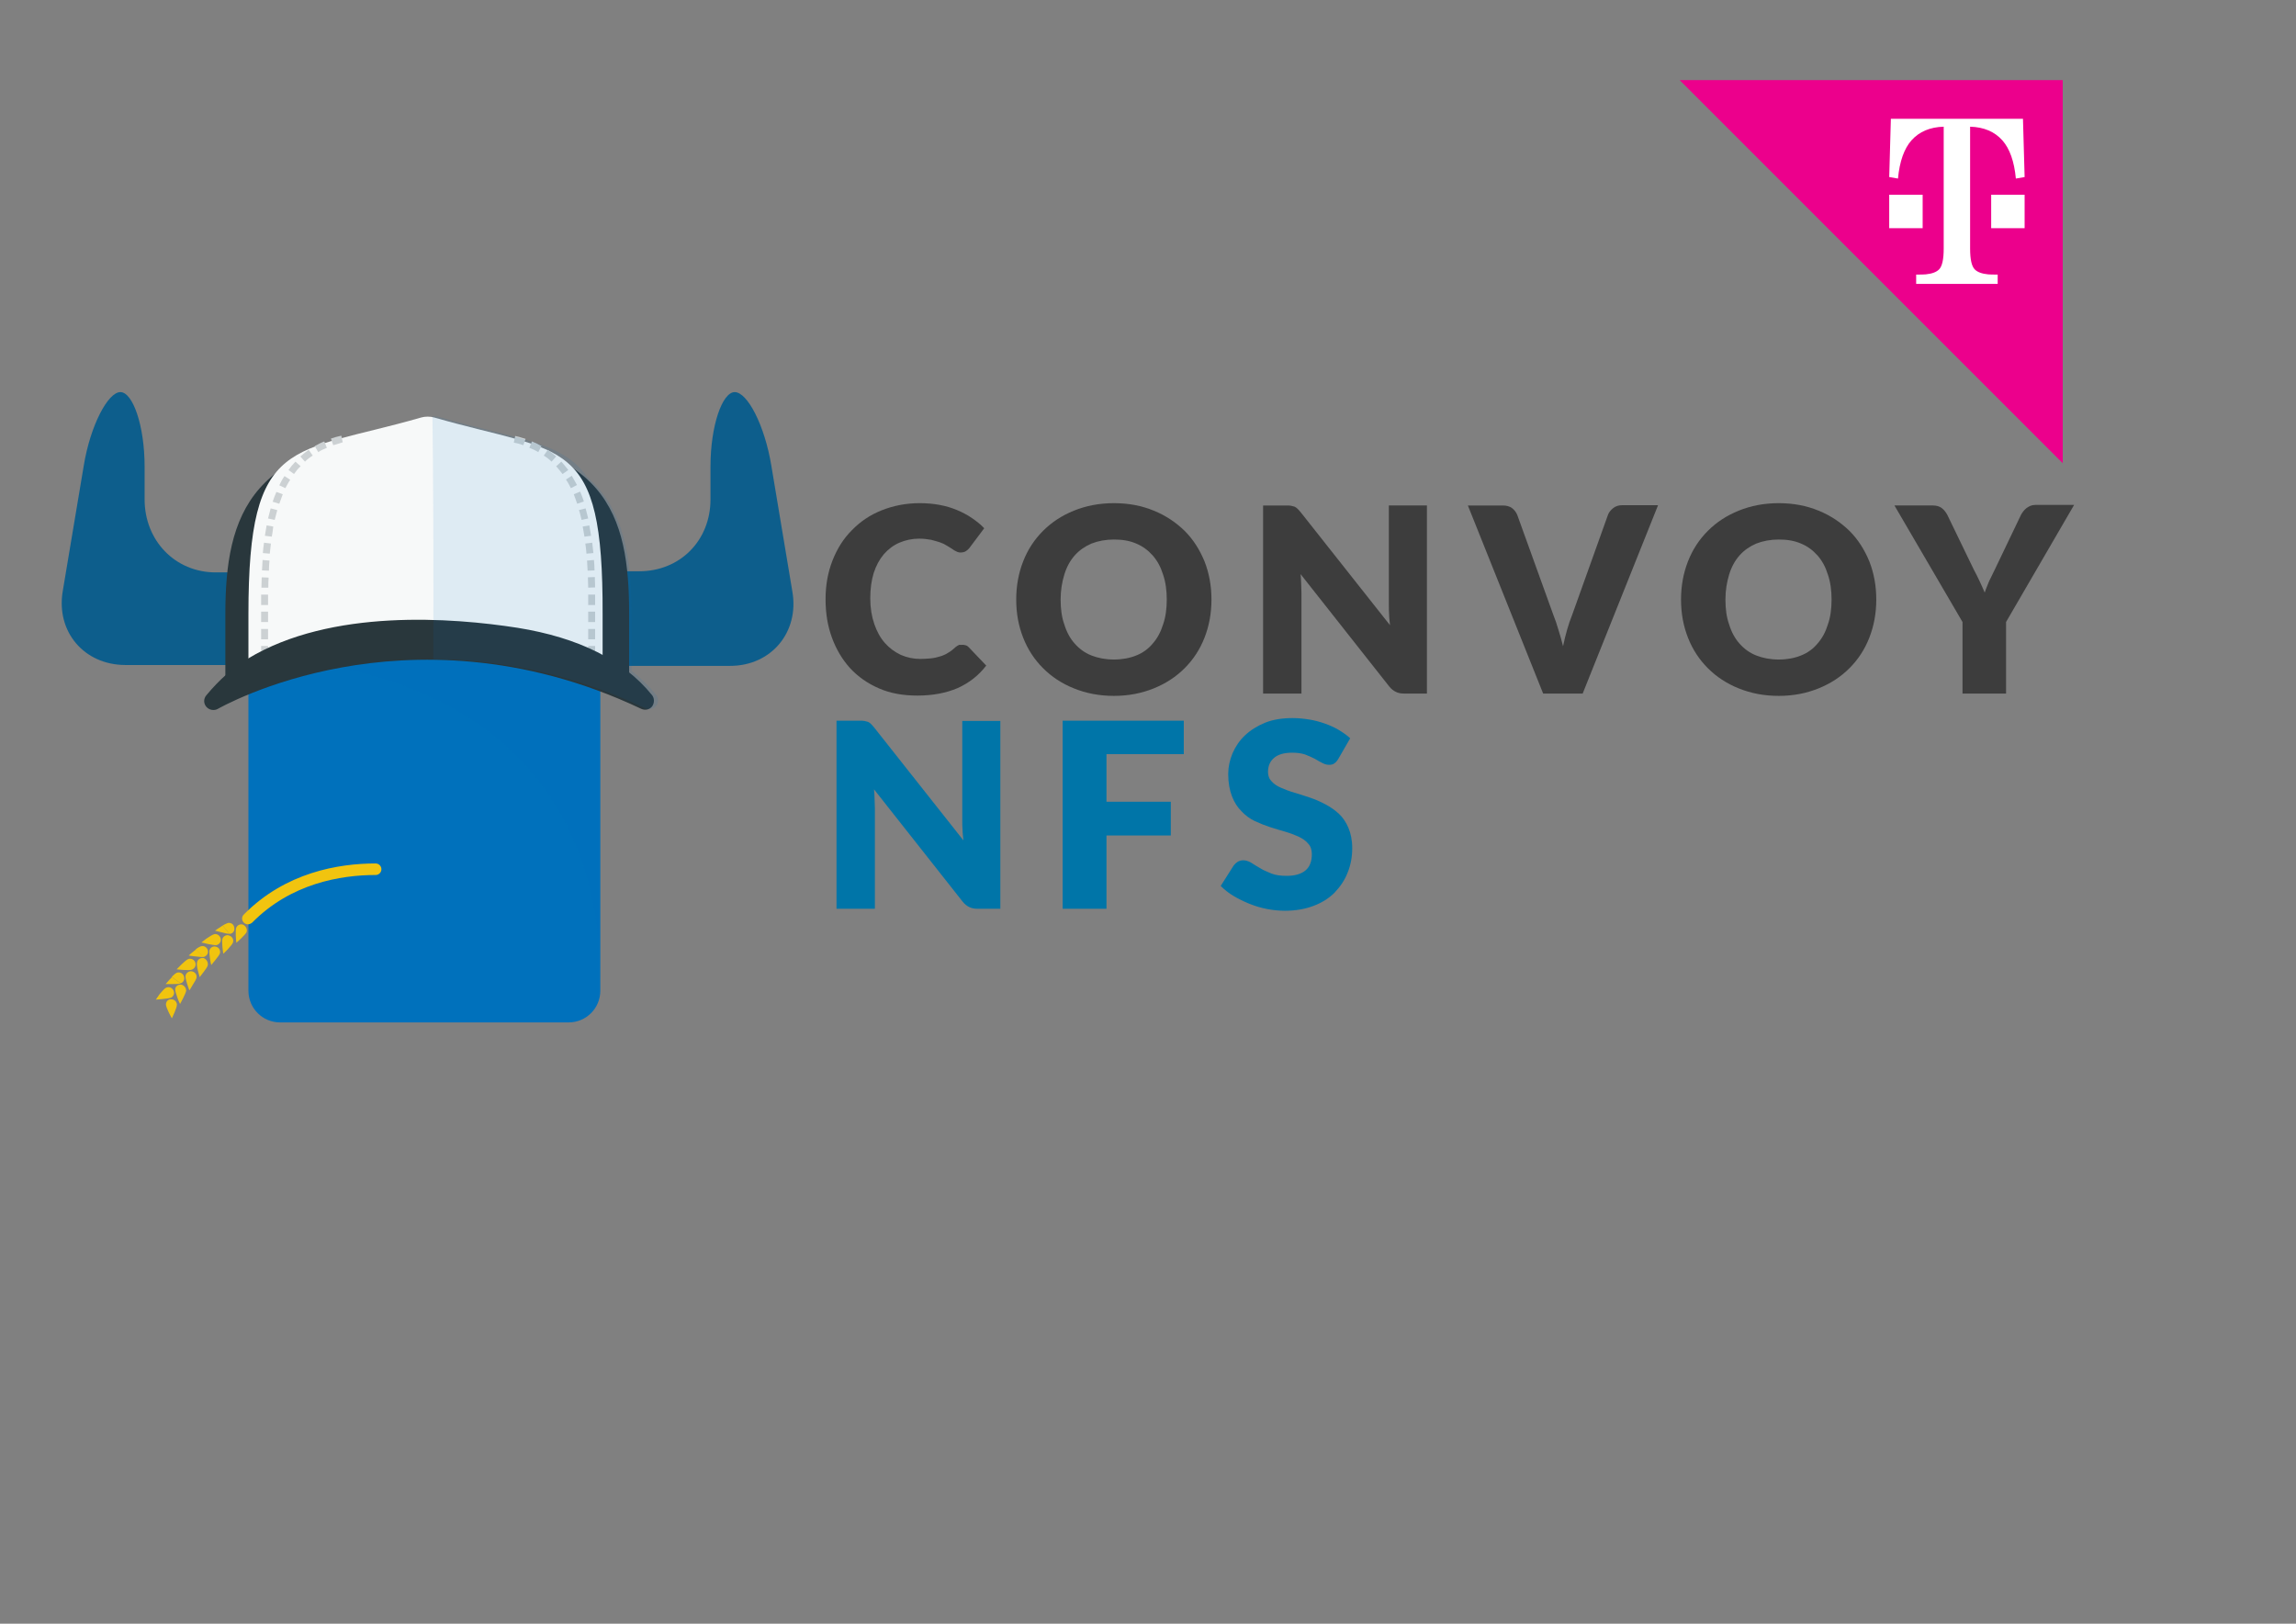 <?xml version="1.0" encoding="UTF-8"?>
<!DOCTYPE svg PUBLIC "-//W3C//DTD SVG 1.1//EN" "http://www.w3.org/Graphics/SVG/1.1/DTD/svg11.dtd">
<!-- Creator: CorelDRAW -->
<svg xmlns="http://www.w3.org/2000/svg" xml:space="preserve" width="297mm" height="210mm" style="shape-rendering:geometricPrecision; text-rendering:geometricPrecision; image-rendering:optimizeQuality; fill-rule:evenodd; clip-rule:evenodd"
viewBox="0 0 297 210"
 xmlns:xlink="http://www.w3.org/1999/xlink"
 version="1.1">
 <rect x="0" y="0" width="297" height="210" fill="#808080" stroke="none"/>
 <defs>
  <style type="text/css">
   <![CDATA[
    .fil3 {fill:#0071BC}
    .fil1 {fill:#0075A8}
    .fil2 {fill:#0D5E8C}
    .fil4 {fill:#29373C}
    .fil0 {fill:#3D3D3D}
    .fil6 {fill:#CCD1D3}
    .fil9 {fill:#EC008C}
    .fil8 {fill:#F1C40F}
    .fil5 {fill:#F7F9F9}
    .fil10 {fill:white;fill-rule:nonzero}
    .fil7 {fill:#0071BC;fill-opacity:0.102}
   ]]>
  </style>
 </defs>
 <g id="Layer_x0020_1">
  <g id="_246973552">
   <g>
    <path id="_336639088" class="fil0" d="M124.55 83.396c0.149,0 0.261,0.037 0.41,0.075 0.149,0.037 0.261,0.149 0.373,0.261l2.239 2.35c-0.97,1.268 -2.201,2.239 -3.694,2.91 -1.492,0.634 -3.208,0.97 -5.223,0.97 -1.865,0 -3.507,-0.298 -4.962,-0.933 -1.455,-0.634 -2.686,-1.492 -3.731,-2.612 -1.007,-1.119 -1.791,-2.425 -2.35,-3.955 -0.56,-1.53 -0.821,-3.171 -0.821,-4.962 0,-1.828 0.298,-3.47 0.895,-4.999 0.597,-1.53 1.418,-2.836 2.5,-3.917 1.082,-1.119 2.35,-1.977 3.843,-2.574 1.492,-0.597 3.134,-0.933 4.925,-0.933 0.895,0 1.791,0.074 2.574,0.224 0.821,0.149 1.567,0.373 2.276,0.671 0.709,0.298 1.343,0.634 1.94,1.045 0.597,0.41 1.119,0.821 1.567,1.306l-1.903 2.537c-0.112,0.149 -0.261,0.298 -0.448,0.41 -0.149,0.112 -0.41,0.186 -0.709,0.186 -0.187,0 -0.373,-0.037 -0.56,-0.149 -0.187,-0.075 -0.373,-0.187 -0.56,-0.336 -0.187,-0.112 -0.41,-0.261 -0.671,-0.41 -0.224,-0.149 -0.522,-0.298 -0.858,-0.41 -0.336,-0.112 -0.709,-0.224 -1.157,-0.336 -0.448,-0.075 -0.97,-0.149 -1.53,-0.149 -0.933,0 -1.791,0.187 -2.574,0.522 -0.783,0.336 -1.455,0.858 -2.015,1.492 -0.56,0.671 -1.007,1.492 -1.306,2.425 -0.298,0.97 -0.448,2.052 -0.448,3.283 0,1.231 0.187,2.35 0.522,3.321 0.336,0.97 0.783,1.791 1.38,2.462 0.597,0.671 1.268,1.157 2.052,1.53 0.783,0.336 1.604,0.522 2.5,0.522 0.522,0 0.97,-0.037 1.418,-0.075 0.41,-0.037 0.821,-0.149 1.194,-0.261 0.373,-0.112 0.709,-0.261 1.045,-0.485 0.336,-0.187 0.634,-0.448 0.97,-0.746 0.149,-0.112 0.261,-0.187 0.448,-0.261 0.149,0.037 0.298,0 0.448,0z"/>
    <path id="_336639328" class="fil0" d="M156.71 77.539c0,1.754 -0.298,3.395 -0.895,4.925 -0.597,1.53 -1.455,2.836 -2.574,3.955 -1.119,1.119 -2.425,1.977 -3.992,2.612 -1.567,0.634 -3.283,0.97 -5.149,0.97 -1.903,0 -3.619,-0.336 -5.186,-0.97 -1.567,-0.634 -2.873,-1.492 -3.992,-2.612 -1.119,-1.119 -1.977,-2.425 -2.574,-3.955 -0.597,-1.53 -0.895,-3.134 -0.895,-4.925 0,-1.753 0.298,-3.395 0.895,-4.925 0.597,-1.53 1.455,-2.836 2.574,-3.955 1.119,-1.119 2.425,-1.977 3.992,-2.612 1.567,-0.634 3.283,-0.97 5.186,-0.97 1.903,0 3.619,0.336 5.149,0.97 1.567,0.634 2.873,1.53 3.992,2.612 1.119,1.119 1.94,2.425 2.574,3.955 0.597,1.53 0.895,3.171 0.895,4.925zm-5.783 0c0,-1.194 -0.149,-2.276 -0.485,-3.246 -0.298,-0.97 -0.746,-1.791 -1.343,-2.462 -0.597,-0.671 -1.306,-1.194 -2.127,-1.53 -0.858,-0.373 -1.791,-0.522 -2.873,-0.522 -1.082,0 -2.052,0.187 -2.91,0.522 -0.858,0.373 -1.567,0.858 -2.164,1.53 -0.597,0.671 -1.045,1.492 -1.343,2.462 -0.298,0.97 -0.485,2.052 -0.485,3.246 0,1.231 0.149,2.313 0.485,3.246 0.298,0.97 0.746,1.791 1.343,2.462 0.597,0.671 1.306,1.194 2.164,1.53 0.858,0.336 1.828,0.522 2.91,0.522 1.082,0 2.052,-0.187 2.873,-0.522 0.858,-0.336 1.567,-0.858 2.127,-1.53 0.597,-0.672 1.045,-1.492 1.343,-2.462 0.336,-0.933 0.485,-2.052 0.485,-3.246z"/>
    <path id="_336639472" class="fil0" d="M184.58 65.376l0 24.325 -2.947 0c-0.448,0 -0.783,-0.075 -1.082,-0.224 -0.298,-0.149 -0.597,-0.373 -0.858,-0.709l-11.454 -14.513c0.037,0.448 0.074,0.858 0.074,1.268 0,0.41 0.037,0.783 0.037,1.157l0 13.021 -4.962 0 0 -24.325 2.985 0c0.261,0 0.448,0 0.634,0.037 0.149,0.037 0.336,0.075 0.448,0.112 0.149,0.075 0.261,0.149 0.373,0.261 0.112,0.112 0.261,0.261 0.41,0.448l11.566 14.625c-0.037,-0.485 -0.112,-0.933 -0.112,-1.343 -0.037,-0.448 -0.037,-0.858 -0.037,-1.231l0 -12.909 4.925 0z"/>
    <path id="_336639592" class="fil0" d="M214.464 65.376l-9.738 24.325 -5.111 0 -9.738 -24.325 4.514 0c0.485,0 0.895,0.112 1.194,0.336 0.298,0.224 0.522,0.522 0.671,0.858l4.701 13.021c0.224,0.56 0.448,1.194 0.634,1.865 0.224,0.672 0.41,1.381 0.597,2.127 0.149,-0.746 0.336,-1.455 0.522,-2.127 0.186,-0.671 0.41,-1.306 0.634,-1.865l4.663 -13.021c0.112,-0.298 0.336,-0.597 0.672,-0.858 0.336,-0.261 0.709,-0.373 1.194,-0.373l4.589 -0 0 0.037z"/>
    <path id="_336639736" class="fil0" d="M242.707 77.539c0,1.754 -0.298,3.395 -0.895,4.925 -0.597,1.53 -1.455,2.836 -2.574,3.955 -1.119,1.119 -2.425,1.977 -3.992,2.612 -1.567,0.634 -3.283,0.97 -5.149,0.97 -1.903,0 -3.619,-0.336 -5.186,-0.97 -1.567,-0.634 -2.873,-1.492 -3.992,-2.612 -1.119,-1.119 -1.977,-2.425 -2.574,-3.955 -0.597,-1.53 -0.895,-3.134 -0.895,-4.925 0,-1.753 0.298,-3.395 0.895,-4.925 0.597,-1.53 1.455,-2.836 2.574,-3.955 1.119,-1.119 2.425,-1.977 3.992,-2.612 1.567,-0.634 3.283,-0.97 5.186,-0.97 1.903,0 3.619,0.336 5.149,0.97 1.567,0.634 2.873,1.53 3.992,2.612 1.119,1.119 1.94,2.425 2.574,3.955 0.597,1.53 0.895,3.171 0.895,4.925zm-5.783 0c0,-1.194 -0.149,-2.276 -0.485,-3.246 -0.298,-0.97 -0.746,-1.791 -1.343,-2.462 -0.597,-0.671 -1.306,-1.194 -2.127,-1.53 -0.858,-0.373 -1.791,-0.522 -2.873,-0.522 -1.082,0 -2.052,0.187 -2.91,0.522 -0.858,0.373 -1.567,0.858 -2.164,1.53 -0.597,0.671 -1.045,1.492 -1.343,2.462 -0.298,0.97 -0.485,2.052 -0.485,3.246 0,1.231 0.149,2.313 0.485,3.246 0.298,0.97 0.746,1.791 1.343,2.462 0.597,0.671 1.306,1.194 2.164,1.53 0.858,0.336 1.828,0.522 2.91,0.522 1.082,0 2.052,-0.187 2.873,-0.522 0.858,-0.336 1.567,-0.858 2.127,-1.53 0.597,-0.672 1.045,-1.492 1.343,-2.462 0.336,-0.933 0.485,-2.052 0.485,-3.246z"/>
    <path id="_336639880" class="fil0" d="M259.496 80.449l0 9.252 -5.634 0 0 -9.253 -8.805 -15.073 4.962 0c0.485,0 0.858,0.112 1.157,0.336 0.298,0.224 0.522,0.522 0.709,0.858l3.432 7.089c0.298,0.56 0.56,1.082 0.783,1.567 0.224,0.485 0.448,0.97 0.634,1.418 0.149,-0.485 0.373,-0.97 0.56,-1.455 0.224,-0.485 0.485,-1.007 0.746,-1.53l3.395 -7.089c0.075,-0.149 0.187,-0.298 0.298,-0.448 0.112,-0.149 0.224,-0.261 0.41,-0.41 0.149,-0.112 0.336,-0.224 0.522,-0.298 0.187,-0.075 0.41,-0.112 0.634,-0.112l4.999 -0 -8.805 15.147z"/>
    <path id="_336637936" class="fil1" d="M129.4 93.209l0 24.325 -2.947 0c-0.448,0 -0.783,-0.075 -1.082,-0.224 -0.298,-0.149 -0.597,-0.373 -0.858,-0.709l-11.454 -14.513c0.037,0.448 0.074,0.858 0.074,1.268 0,0.41 0.037,0.783 0.037,1.157l0 13.021 -4.962 0 0 -24.325 2.985 0c0.261,0 0.448,0 0.634,0.037 0.149,0.037 0.336,0.074 0.448,0.112 0.112,0.037 0.261,0.149 0.373,0.261 0.112,0.112 0.261,0.261 0.41,0.448l11.566 14.625c-0.037,-0.485 -0.112,-0.933 -0.112,-1.343 -0.037,-0.448 -0.037,-0.858 -0.037,-1.231l0 -12.871 4.925 -0 0 -0.037z"/>
    <polygon id="_336640240" class="fil1" points="143.13,97.536 143.13,103.692 151.45,103.692 151.45,108.057 143.13,108.057 143.13,117.534 137.459,117.534 137.459,93.209 153.129,93.209 153.129,97.536 "/>
    <path id="_336640120" class="fil1" d="M173.126 98.133c-0.149,0.261 -0.336,0.485 -0.522,0.597 -0.187,0.149 -0.41,0.187 -0.709,0.187 -0.261,0 -0.522,-0.075 -0.821,-0.224 -0.298,-0.149 -0.634,-0.336 -1.007,-0.56 -0.373,-0.187 -0.783,-0.373 -1.268,-0.56 -0.485,-0.149 -1.007,-0.224 -1.642,-0.224 -1.045,0 -1.828,0.224 -2.35,0.671 -0.522,0.448 -0.783,1.045 -0.783,1.828 0,0.485 0.149,0.895 0.485,1.231 0.298,0.336 0.709,0.597 1.231,0.821 0.522,0.224 1.082,0.448 1.753,0.634 0.634,0.187 1.306,0.41 1.977,0.634 0.672,0.224 1.343,0.522 1.977,0.858 0.634,0.336 1.231,0.746 1.754,1.231 0.522,0.485 0.933,1.119 1.231,1.828 0.298,0.709 0.485,1.567 0.485,2.612 0,1.119 -0.187,2.164 -0.597,3.171 -0.373,0.97 -0.97,1.828 -1.679,2.574 -0.746,0.746 -1.641,1.306 -2.724,1.716 -1.082,0.41 -2.313,0.634 -3.693,0.634 -0.746,0 -1.53,-0.074 -2.313,-0.224 -0.783,-0.149 -1.53,-0.373 -2.276,-0.671 -0.746,-0.298 -1.418,-0.634 -2.052,-1.007 -0.634,-0.373 -1.194,-0.821 -1.679,-1.306l1.679 -2.649c0.149,-0.187 0.298,-0.336 0.522,-0.485 0.224,-0.112 0.448,-0.187 0.709,-0.187 0.336,0 0.671,0.112 1.007,0.298 0.336,0.224 0.709,0.448 1.157,0.709 0.41,0.261 0.933,0.485 1.492,0.709 0.56,0.224 1.231,0.298 1.977,0.298 1.007,0 1.828,-0.224 2.388,-0.671 0.56,-0.448 0.858,-1.157 0.858,-2.127 0,-0.56 -0.149,-1.045 -0.485,-1.38 -0.298,-0.373 -0.709,-0.634 -1.231,-0.895 -0.522,-0.224 -1.082,-0.448 -1.716,-0.634 -0.634,-0.187 -1.306,-0.373 -1.977,-0.597 -0.672,-0.224 -1.343,-0.485 -1.977,-0.783 -0.634,-0.298 -1.231,-0.746 -1.716,-1.268 -0.522,-0.522 -0.933,-1.157 -1.231,-1.94 -0.298,-0.783 -0.485,-1.716 -0.485,-2.873 0,-0.895 0.187,-1.791 0.56,-2.686 0.373,-0.858 0.895,-1.642 1.604,-2.313 0.709,-0.672 1.604,-1.231 2.612,-1.642 1.007,-0.41 2.239,-0.597 3.544,-0.597 0.746,0 1.455,0.075 2.164,0.187 0.709,0.112 1.38,0.298 2.015,0.522 0.634,0.224 1.231,0.485 1.791,0.821 0.56,0.336 1.045,0.671 1.492,1.082l-1.53 2.649z"/>
   </g>
   <g>
    <g>
     <path id="_337006712" class="fil2" d="M102.501 76.532l-2.724 -16.304c-0.858,-5.223 -3.097,-9.514 -4.738,-9.514 -1.604,0 -3.134,4.328 -3.134,9.626l0 4.253c0,5.298 -3.917,9.29 -9.215,9.29l-4.253 0c-0.298,0 -0.709,0.373 -1.679,0.373l0 11.715c0.97,0 1.38,0.149 1.679,0.149l16.005 0c5.335,0 8.954,-4.365 8.059,-9.588z"/>
    </g>
    <g>
     <path id="_337007024" class="fil2" d="M8.11 76.494l2.724 -16.267c0.858,-5.223 3.134,-9.514 4.738,-9.514 1.604,0 3.134,4.328 3.134,9.626l0 4.253c0,5.298 3.917,9.439 9.215,9.439l4.253 0c0.298,0 0.709,0.187 1.082,0.224l0 11.715c-0.373,0 -0.783,0.037 -1.082,0.037l-16.005 -0c-5.298,-0.037 -8.917,-4.29 -8.059,-9.514z"/>
    </g>
    <path id="_337007120" class="fil3" d="M77.653 128.129c0,2.276 -1.828,4.104 -4.104,4.104l-37.309 0c-2.276,0 -4.104,-1.828 -4.104,-4.104l0 -61.559c0,-2.276 1.828,-4.104 4.104,-4.104l37.309 -0c2.276,0 4.104,1.828 4.104,4.104l0 61.559z"/>
    <g>
     <path id="_337007264" class="fil4" d="M34.039 85.859c9.775,-5.932 24.139,-4.776 31.824,-3.582 7.089,1.119 11.79,3.694 15.52,7.723l0 -10.558c0,-12.722 -2.724,-23.019 -26.116,-23.019 -23.019,0 -26.116,10.297 -26.116,23.019l0 10.633c1.119,-1.679 3.022,-3.097 4.887,-4.216z"/>
    </g>
    <path id="_337007240" class="fil5" d="M56.163 53.997c-0.485,-0.149 -1.194,-0.149 -1.679,0 -16.863,4.85 -22.348,2.201 -22.348,25.407l0 7.648c0,-0.187 0.56,-0.41 0.858,-0.597l-0.41 0.597c6.193,-4.552 15.296,-5.559 22.646,-5.746 7.35,0.187 16.49,1.194 22.646,5.746l-0.597 -0.597c0.298,0.187 0.672,0.373 0.672,0.597l0 -7.611c0.075,-23.206 -4.925,-20.594 -21.788,-25.445z"/>
    <path id="_337007792" class="fil6" d="M76.982 84.18l-0.895 0 0 -0.634 0.895 -0 0 0.634zm0 -1.492l-0.895 0 0 -1.343 0.895 0 0 1.343zm0 -2.239l-0.895 0 0 -1.343 0.895 0 0 1.343zm-0.895 -2.201c0,-0.448 0,-0.895 0,-1.343l0.895 0c0,0.448 0,0.895 0,1.343l-0.895 0zm0 -2.239c0,-0.448 -0.037,-0.895 -0.037,-1.343l0.895 -0.037c0,0.448 0.037,0.895 0.037,1.343l-0.895 0.037zm-0.075 -2.201c-0.037,-0.448 -0.037,-0.895 -0.075,-1.306l0.895 -0.074c0.037,0.448 0.074,0.895 0.074,1.343l-0.895 0.037zm-0.149 -2.201c-0.037,-0.448 -0.075,-0.895 -0.149,-1.306l0.895 -0.112c0.037,0.448 0.112,0.895 0.149,1.343l-0.895 0.075zm-0.261 -2.201c-0.075,-0.448 -0.149,-0.858 -0.224,-1.306l0.858 -0.149c0.075,0.448 0.149,0.895 0.224,1.343l-0.858 0.112zm-0.373 -2.164c-0.112,-0.448 -0.187,-0.858 -0.336,-1.268l0.858 -0.224c0.112,0.41 0.224,0.858 0.336,1.306l-0.858 0.186zm-0.56 -2.089c-0.149,-0.41 -0.298,-0.821 -0.448,-1.231l0.821 -0.336c0.187,0.41 0.336,0.821 0.485,1.268l-0.858 0.298zm-0.821 -2.015c-0.186,-0.41 -0.41,-0.783 -0.634,-1.119l0.746 -0.485c0.224,0.373 0.448,0.783 0.672,1.194l-0.784 0.41zm-1.082 -1.828c-0.261,-0.336 -0.522,-0.672 -0.821,-1.007l0.672 -0.597c0.298,0.336 0.597,0.709 0.895,1.082l-0.746 0.522zm-1.418 -1.604c-0.298,-0.298 -0.634,-0.56 -1.007,-0.783l0.522 -0.746c0.373,0.261 0.746,0.56 1.082,0.858l-0.597 0.671zm-1.716 -1.231c-0.373,-0.224 -0.746,-0.41 -1.157,-0.56l0.336 -0.821c0.448,0.186 0.858,0.373 1.231,0.597l-0.41 0.783zm-1.94 -0.895c-0.41,-0.149 -0.821,-0.261 -1.231,-0.336l0.187 -0.858c0.448,0.112 0.895,0.224 1.343,0.373l-0.298 0.821z"/>
    <path id="_337008008" class="fil6" d="M34.674 84.18l-0.895 0 0 -0.634 0.895 -0 0 0.634zm0 -1.492l-0.895 0 0 -1.343 0.895 0 0 1.343zm0 -2.239l-0.895 0 0 -1.343 0.895 0 0 1.343zm0 -2.201l-0.895 0c0,-0.448 0,-0.895 0,-1.343l0.895 0c0,0.448 0,0.895 0,1.343zm0.037 -2.239l-0.895 0c0,-0.448 0.037,-0.895 0.037,-1.343l0.895 0.037c-0.037,0.41 -0.037,0.858 -0.037,1.306zm0.075 -2.201l-0.895 -0.037c0.037,-0.448 0.037,-0.895 0.075,-1.343l0.895 0.074c-0.037,0.41 -0.074,0.858 -0.074,1.306zm0.112 -2.201l-0.895 -0.075c0.037,-0.448 0.075,-0.895 0.149,-1.343l0.895 0.112c-0.037,0.41 -0.112,0.858 -0.149,1.306zm0.261 -2.201l-0.895 -0.112c0.075,-0.448 0.149,-0.895 0.224,-1.343l0.858 0.149c-0.037,0.448 -0.112,0.858 -0.186,1.306zm0.373 -2.164l-0.858 -0.186c0.112,-0.448 0.224,-0.895 0.336,-1.306l0.858 0.224c-0.112,0.411 -0.224,0.858 -0.336,1.269zm0.597 -2.089l-0.858 -0.261c0.149,-0.448 0.298,-0.858 0.485,-1.268l0.821 0.298c-0.149,0.41 -0.298,0.821 -0.448,1.231zm0.783 -2.015l-0.783 -0.373c0.187,-0.41 0.41,-0.821 0.672,-1.194l0.746 0.485c-0.224,0.298 -0.41,0.671 -0.634,1.082zm1.119 -1.828l-0.709 -0.522c0.261,-0.373 0.56,-0.746 0.895,-1.082l0.672 0.597c-0.336,0.298 -0.597,0.634 -0.858,1.007zm1.418 -1.604l-0.597 -0.671c0.336,-0.298 0.709,-0.597 1.082,-0.858l0.522 0.746c-0.373,0.224 -0.709,0.485 -1.007,0.783zm1.716 -1.231l-0.448 -0.783c0.41,-0.224 0.821,-0.448 1.231,-0.597l0.336 0.821c-0.373,0.149 -0.783,0.336 -1.119,0.56zm1.94 -0.895l-0.298 -0.858c0.41,-0.149 0.858,-0.261 1.343,-0.373l0.187 0.858c-0.41,0.149 -0.858,0.261 -1.231,0.373z"/>
    <path id="_337008224" class="fil7" d="M35.942 85.448c0,0 41.711,0.112 41.711,41.599l0 -41.263c0,0 -19.512,-9.103 -41.711,-0.336z"/>
    <path id="_337008320" class="fil8" d="M32.062 119.548c-0.187,0 -0.373,-0.075 -0.522,-0.224 -0.298,-0.298 -0.298,-0.746 0,-1.045 5.372,-5.447 12.237,-6.604 17.05,-6.604 0.41,0 0.746,0.336 0.746,0.746 0,0.41 -0.336,0.746 -0.746,0.746 -4.514,0 -10.969,1.082 -15.968,6.156 -0.187,0.149 -0.373,0.224 -0.56,0.224z"/>
    <path id="_337008632" class="fil4" d="M84.332 89.888c-3.656,-4.514 -9.476,-7.425 -17.386,-8.693 -8.395,-1.306 -24.102,-2.537 -34.884,3.992 -1.94,1.157 -3.693,2.724 -5.372,4.738 -0.373,0.448 -0.373,1.045 0,1.492 0.224,0.261 0.56,0.41 0.895,0.41 0.187,0 0.41,-0.037 0.597,-0.149 0.074,-0.037 6.305,-3.619 16.117,-5.372 9.066,-1.642 23.094,-2.015 38.652,5.372 0.485,0.224 1.082,0.112 1.418,-0.336 0.298,-0.448 0.298,-1.045 -0.037,-1.455z"/>
    <g>
     <g>
      <path id="_337008944" class="fil8" d="M31.875 120.593c-0.149,0.298 -1.157,1.231 -1.306,1.343l0 -0.037c-0.037,-0.224 -0.149,-1.604 0,-1.94 0.149,-0.336 0.597,-0.522 0.933,-0.336 0.373,0.224 0.522,0.634 0.373,0.97zm-2.127 0.186c-0.037,0 -0.037,0 -0.075,0l-0.858 -1.082c0.298,-0.186 0.597,-0.298 0.709,-0.336 0.41,-0.037 0.746,0.224 0.783,0.634 0.075,0.41 -0.186,0.746 -0.56,0.784z"/>
     </g>
     <g>
      <path id="_337009304" class="fil8" d="M27.995 122.235c0.373,-0.075 0.634,-0.448 0.56,-0.821 -0.074,-0.373 -0.448,-0.672 -0.821,-0.597 -0.187,0.037 -0.634,0.298 -1.007,0.56 -0.373,0.261 -0.671,0.522 -0.671,0.522 0,0 0.41,0.075 0.821,0.187 0.448,0.075 0.933,0.187 1.119,0.149zm-0.187 -1.865c0,0 0.522,-0.373 1.007,-0.672l0.858 1.082c-0.224,0 -0.709,-0.112 -1.119,-0.224 -0.373,-0.112 -0.746,-0.187 -0.746,-0.187zm0.634 2.947c-0.112,0.336 -1.007,1.343 -1.119,1.492l0 0c-0.075,-0.224 -0.298,-1.53 -0.224,-1.903 0.112,-0.373 0.485,-0.597 0.895,-0.448 0.373,0.112 0.559,0.522 0.448,0.858zm1.679 -1.38c-0.074,0.186 -0.373,0.522 -0.671,0.858 -0.298,0.298 -0.56,0.56 -0.56,0.56 0,0 -0.075,-0.373 -0.112,-0.821 -0.037,-0.448 -0.074,-0.933 0,-1.119 0.112,-0.373 0.56,-0.56 0.895,-0.41 0.41,0.149 0.597,0.56 0.448,0.933zm-3.768 1.828c-0.037,0 -0.037,0 -0.074,0l-0.97 -0.97c0.261,-0.224 0.56,-0.373 0.709,-0.41 0.373,-0.112 0.783,0.149 0.858,0.522 0.112,0.41 -0.149,0.746 -0.522,0.858z"/>
     </g>
     <g>
      <path id="_337009664" class="fil8" d="M24.824 125.406c0.373,-0.149 0.56,-0.522 0.448,-0.895 -0.112,-0.373 -0.522,-0.597 -0.895,-0.485 -0.373,0.112 -1.53,1.343 -1.53,1.343 0,0 0.41,0.037 0.858,0.075 0.448,0.037 0.933,0.037 1.119,-0.037zm-0.41 -1.828c0,0 0.485,-0.448 0.933,-0.783l0.97 0.97c-0.224,0.037 -0.709,-0.037 -1.119,-0.075 -0.448,-0.037 -0.783,-0.112 -0.783,-0.112zm1.007 2.873c-0.037,0.186 -0.224,0.522 -0.448,0.858 -0.186,0.336 -0.41,0.671 -0.448,0.746l-0.037 0c-0.075,-0.187 -0.56,-1.492 -0.485,-1.865 0.075,-0.373 0.448,-0.634 0.821,-0.56 0.411,0.075 0.672,0.448 0.597,0.821zm1.455 -1.604c-0.037,0.187 -0.298,0.56 -0.56,0.895 -0.261,0.336 -0.485,0.634 -0.485,0.634 0,0 -0.112,-0.373 -0.224,-0.821 -0.112,-0.448 -0.186,-0.895 -0.112,-1.119 0.075,-0.373 0.485,-0.597 0.858,-0.522 0.373,0.149 0.597,0.56 0.522,0.933zm-3.47 2.313c0,0 -0.037,0 -0.074,0l-1.119 -0.821c0.261,-0.261 0.485,-0.448 0.634,-0.522 0.373,-0.149 0.783,0.037 0.933,0.41 0.149,0.373 0,0.783 -0.373,0.933z"/>
     </g>
     <g>
      <path id="_337010024" class="fil8" d="M22.138 129.025c0.336,-0.187 0.485,-0.597 0.298,-0.933 -0.187,-0.373 -0.597,-0.522 -0.97,-0.336 -0.187,0.075 -0.522,0.485 -0.821,0.821 -0.261,0.373 -0.485,0.709 -0.485,0.709 0,0 0.41,-0.037 0.858,-0.075 0.448,-0.037 0.933,-0.112 1.119,-0.187zm-0.709 -1.754c0,0 0.112,-0.112 0.261,-0.298 0.149,-0.187 0.373,-0.41 0.56,-0.597l1.119 0.821c-0.224,0.075 -0.709,0.075 -1.119,0.075 -0.448,0 -0.821,0 -0.821,0zm1.455 2.686c0,0.373 -0.56,1.567 -0.634,1.716l-0.037 0c-0.112,-0.186 -0.746,-1.38 -0.746,-1.753 0,-0.41 0.298,-0.709 0.709,-0.672 0.41,-0 0.709,0.336 0.709,0.709zm1.194 -1.791c-0.037,0.187 -0.224,0.597 -0.41,0.97 -0.187,0.373 -0.373,0.709 -0.373,0.709 0,0 -0.186,-0.336 -0.336,-0.783 -0.149,-0.41 -0.298,-0.895 -0.298,-1.082 0,-0.41 0.373,-0.671 0.783,-0.634 0.373,0.074 0.672,0.448 0.634,0.821z"/>
     </g>
    </g>
    <path id="_337008872" class="fil7" d="M84.854 89.851c-0.895,-1.119 -1.977,-2.164 -3.171,-3.097l0 -7.35c0,-7.126 -0.858,-13.506 -5.783,-17.759 -3.134,-4.552 -9.029,-4.813 -19.027,-7.686 -0.261,-0.075 -0.597,-0.112 -0.933,-0.112 0.112,6.902 0.149,21.229 0.112,31.414 7.872,0.037 17.311,1.53 27.422,6.342 0.485,0.224 1.082,0.112 1.418,-0.336 0.336,-0.41 0.298,-1.007 -0.037,-1.417z"/>
   </g>
  </g>
  <g id="_336630280">
   <g>
    <polygon id="_336870712" class="fil9" points="266.824,10.356 217.271,10.356 266.824,59.91 "/>
   </g>
   <g>
    <g>
     <rect id="_337565288" class="fil10" x="244.38" y="25.187" width="4.325" height="4.325"/>
    </g>
    <g>
     <rect id="_337566176" class="fil10" x="257.57" y="25.187" width="4.325" height="4.325"/>
    </g>
    <g>
     <path id="_337566368" class="fil10" d="M261.682 15.361l-17.088 0 -0.213 7.537 1.133 0.196c0.211,-2.22 0.794,-3.869 1.748,-4.944 1.005,-1.125 2.389,-1.713 4.167,-1.763l0 15.766c0,1.378 -0.192,2.272 -0.594,2.685 -0.342,0.352 -0.919,0.568 -1.733,0.647 -0.241,0.02 -0.653,0.03 -1.236,0.03l0 1.206 10.545 0 0 -1.206c-0.583,0 -0.995,-0.01 -1.237,-0.03 -0.814,-0.079 -1.392,-0.296 -1.733,-0.647 -0.402,-0.413 -0.596,-1.307 -0.596,-2.685l0 -15.766c1.779,0.05 3.164,0.638 4.169,1.763 0.955,1.075 1.538,2.724 1.749,4.944l1.133 -0.196 -0.214 -7.537z"/>
    </g>
   </g>
  </g>
 </g>
</svg>
